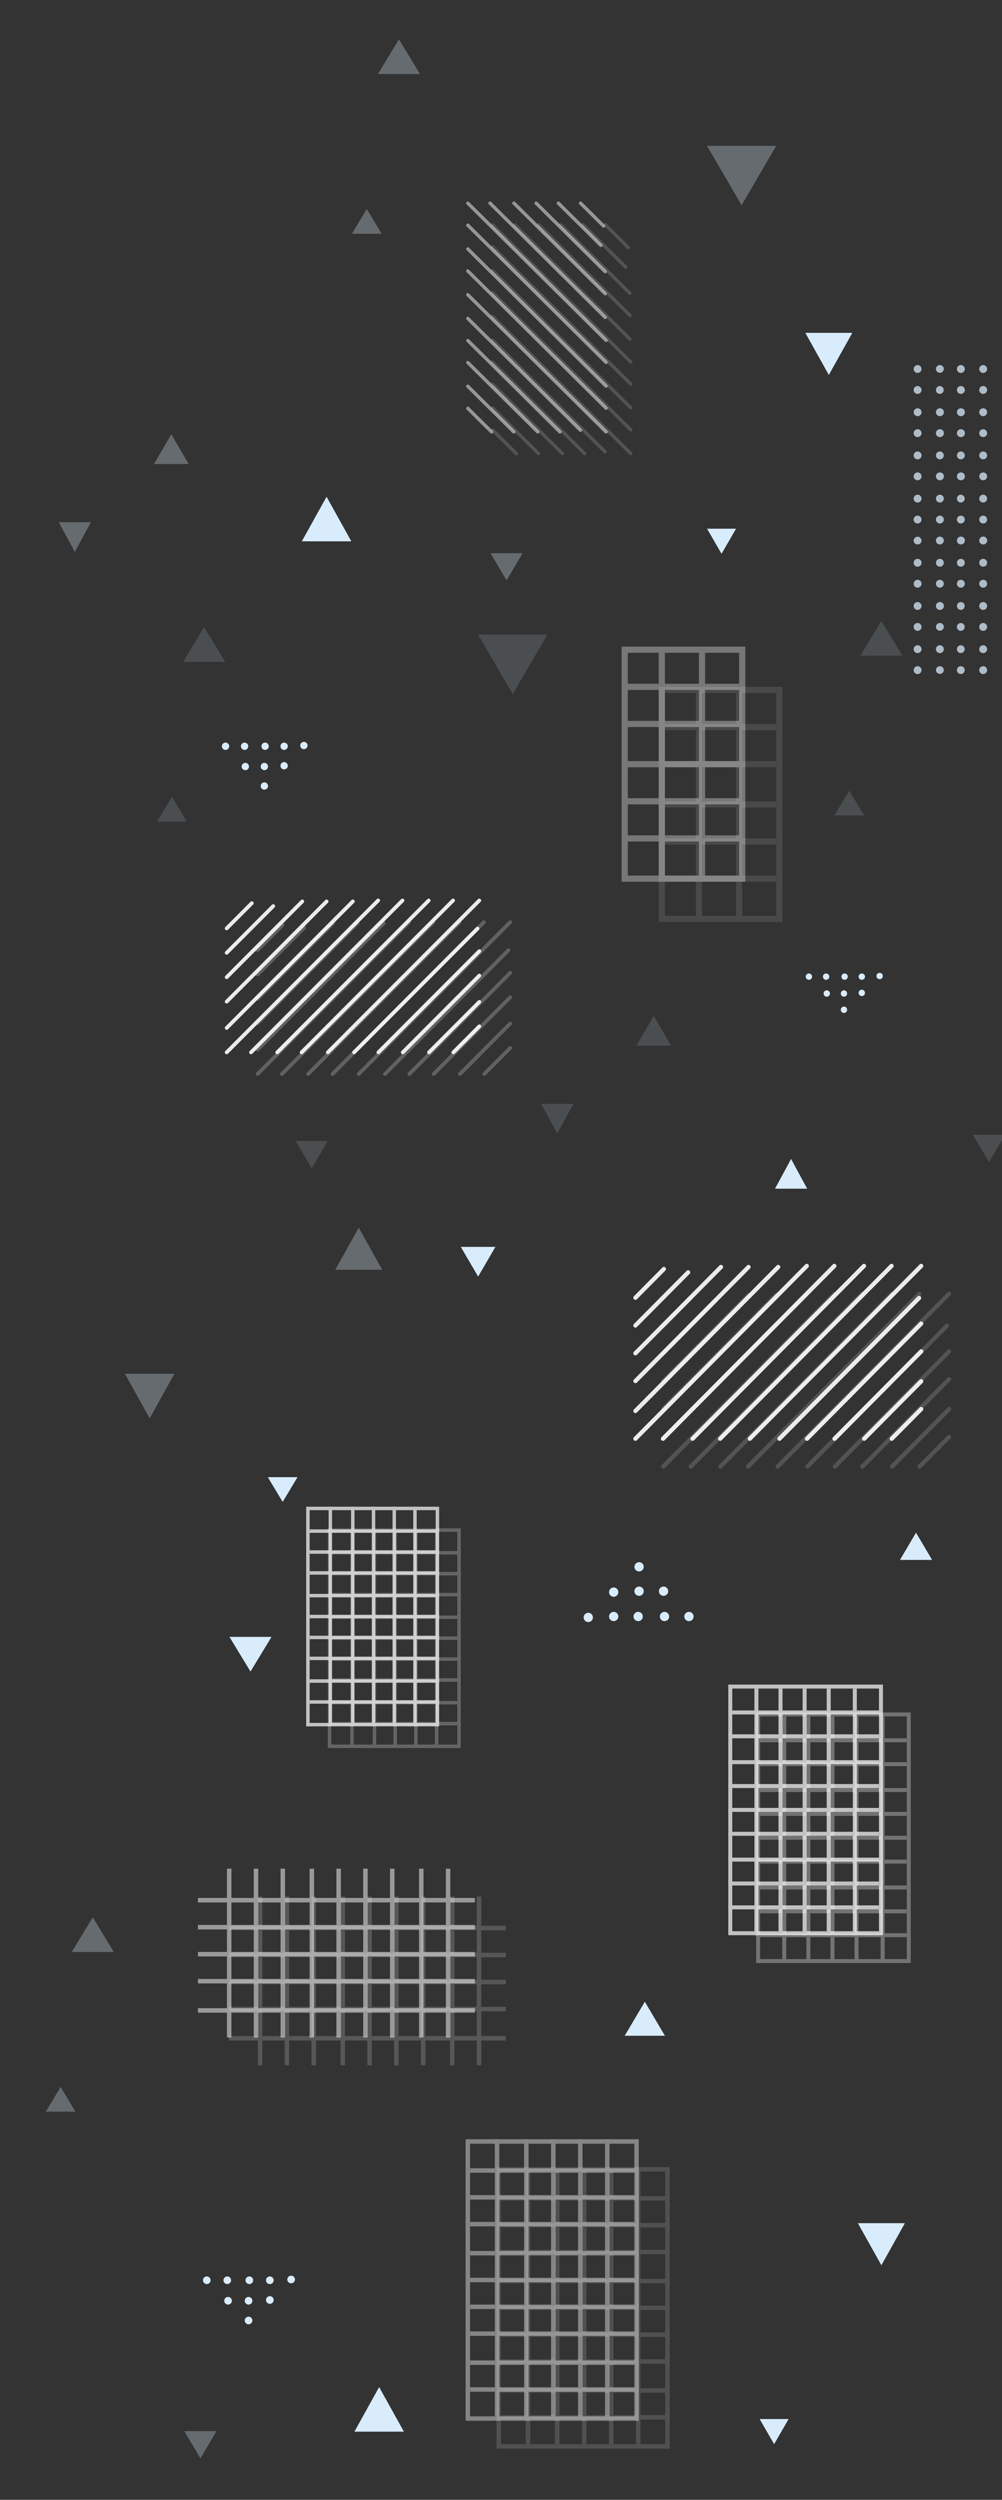 <svg width="324" height="808" viewBox="0 0 324 808" xmlns="http://www.w3.org/2000/svg"><rect x="0" y="0" width="324" height="808" fill="#333333" stroke="none"/><g fill="none" fill-rule="evenodd"><g opacity=".35"><g opacity=".9"><path stroke="#FFF" stroke-width="1.28" d="M293.86 554.14v79.72h-48.72v-79.72z"/><path fill="#FFF" fill-rule="nonzero" d="M293.201 561.857v1.286H244.5v-1.286z"/><path d="M284.76 554.786h1.298V634.5h-1.298v-79.714zm-8.442 0h1.299V634.5h-1.299v-79.714zm-7.792 0h1.299V634.5h-1.299v-79.714zm-7.792 0h1.298V634.5h-1.298v-79.714zm-7.792 0h1.298V634.5h-1.298v-79.714z" fill="#FFF" fill-rule="nonzero"/><path d="M293.201 569.571v1.286H244.5v-1.286h48.701zm0 8.358v1.286H244.5v-1.286h48.701zm0 7.714v1.286H244.5v-1.286h48.701zm0 7.714v1.286H244.5v-1.286h48.701zm0 7.714v1.286H244.5v-1.286h48.701zm0 8.358v1.286H244.5v-1.286h48.701zm0 7.714v1.286H244.5v-1.286h48.701zm0 7.714v1.286H244.5v-1.286h48.701z" fill="#FFF" fill-rule="nonzero"/></g><g opacity=".7"><path stroke="#FFF" stroke-width="1.12" d="M106.56 564.44v-69.88h41.88v69.88z"/><path fill="#FFF" fill-rule="nonzero" d="M107.117 557.675v-1.127H149v1.127z"/><path d="M114.377 563.873h-1.117V494h1.117v69.873zm7.259 0h-1.117V494h1.117v69.873zm6.702 0h-1.117V494h1.117v69.873zm6.701 0h-1.117V494h1.117v69.873zm6.701 0h-1.117V494h1.117v69.873z" fill="#FFF" fill-rule="nonzero"/><path d="M107.117 550.913v-1.127H149v1.127h-41.883zm0-7.326v-1.127H149v1.127h-41.883zm0-6.762v-1.127H149v1.127h-41.883zm0-6.762v-1.127H149v1.127h-41.883zm0-6.761v-1.127H149v1.127h-41.883zm0-7.326v-1.127H149v1.127h-41.883zm0-6.762v-1.127H149v1.127h-41.883zm0-6.762v-1.127H149v1.127h-41.883z" fill="#FFF" fill-rule="nonzero"/></g><g opacity=".5" fill="#FFF" fill-rule="nonzero"><path d="M155.611 667.546h-1.445V613h1.445z"/><path d="M163.556 658.09v1.455H74v-1.454h89.556zm0-9.453v1.454H74v-1.454h89.556zm0-8.728v1.454H74v-1.454h89.556zm0-8.727v1.454H74v-1.454h89.556zm0-8.727v1.454H74v-1.454h89.556z"/><path d="M146.944 667.546H145.5V613h1.444v54.546zm-9.388 0h-1.444V613h1.444v54.546zm-8.667 0h-1.444V613h1.444v54.546zm-8.666 0h-1.445V613h1.445v54.546zm-8.667 0h-1.444V613h1.444v54.546zm-9.39 0h-1.444V613h1.445v54.546zm-8.666 0h-1.444V613H93.5v54.546zm-8.666 0h-1.445V613h1.445v54.546z"/></g><g opacity=".4"><path stroke="#FFF" stroke-width="1.44" d="M161.271 790.73v-89.559h54.555v89.559z"/><path fill="#FFF" fill-rule="nonzero" d="M162.003 782.061v-1.444h54.545v1.444z"/><path d="M171.458 790.006h-1.455V700.45h1.455v89.556zm9.454 0h-1.455V700.45h1.455v89.556zm8.727 0h-1.454V700.45h1.454v89.556zm8.727 0h-1.454V700.45h1.454v89.556zm8.727 0h-1.454V700.45h1.454v89.556z" fill="#FFF" fill-rule="nonzero"/><path d="M162.003 773.395v-1.445h54.545v1.445h-54.545zm0-9.389v-1.444h54.545v1.444h-54.545zm0-8.666v-1.445h54.545v1.445h-54.545zm0-8.667v-1.444h54.545v1.444h-54.545zm0-8.667v-1.444h54.545v1.444h-54.545zm0-9.389v-1.444h54.545v1.444h-54.545zm0-8.666v-1.445h54.545v1.445h-54.545zm0-8.667v-1.444h54.545v1.444h-54.545z" fill="#FFF" fill-rule="nonzero"/></g><g opacity=".3"><path stroke="#FFF" stroke-width="2" d="M252 223v74h-38v-74z"/><path d="M238 223h2v75h-2v-75zm-13 0h2v75h-2v-75z" fill="#FFF" fill-rule="nonzero"/><path d="M251 234v2h-37v-2h37zm0 12v2h-37v-2h37zm0 13v2h-37v-2h37zm0 12v2h-37v-2h37zm0 12v2h-37v-2h37z" fill="#FFF" fill-rule="nonzero"/></g></g><g opacity=".7"><path stroke="#FFF" stroke-width="1.28" d="M284.86 545.14v79.72h-48.72v-79.72z"/><path fill="#FFF" fill-rule="nonzero" d="M284.201 552.857v1.286H235.5v-1.286z"/><path d="M275.76 545.786h1.298V625.5h-1.298v-79.714zm-8.442 0h1.299V625.5h-1.299v-79.714zm-7.792 0h1.299V625.5h-1.299v-79.714zm-7.792 0h1.298V625.5h-1.298v-79.714zm-7.792 0h1.298V625.5h-1.298v-79.714z" fill="#FFF" fill-rule="nonzero"/><path d="M284.201 560.571v1.286H235.5v-1.286h48.701zm0 8.358v1.286H235.5v-1.286h48.701zm0 7.714v1.286H235.5v-1.286h48.701zm0 7.714v1.286H235.5v-1.286h48.701zm0 7.714v1.286H235.5v-1.286h48.701zm0 8.358v1.286H235.5v-1.286h48.701zm0 7.714v1.286H235.5v-1.286h48.701zm0 7.714v1.286H235.5v-1.286h48.701z" fill="#FFF" fill-rule="nonzero"/></g><g opacity=".7"><path stroke="#FFF" stroke-width="1.12" d="M99.56 557.44v-69.88h41.88v69.88z"/><path fill="#FFF" fill-rule="nonzero" d="M100.117 550.675v-1.127H142v1.127z"/><path d="M107.377 556.873h-1.117V487h1.117v69.873zm7.259 0h-1.117V487h1.117v69.873zm6.702 0h-1.117V487h1.117v69.873zm6.701 0h-1.117V487h1.117v69.873zm6.701 0h-1.117V487h1.117v69.873z" fill="#FFF" fill-rule="nonzero"/><path d="M100.117 543.913v-1.127H142v1.127h-41.883zm0-7.326v-1.127H142v1.127h-41.883zm0-6.762v-1.127H142v1.127h-41.883zm0-6.762v-1.127H142v1.127h-41.883zm0-6.761v-1.127H142v1.127h-41.883zm0-7.326v-1.127H142v1.127h-41.883zm0-6.762v-1.127H142v1.127h-41.883zm0-6.762v-1.127H142v1.127h-41.883z" fill="#FFF" fill-rule="nonzero"/></g><g opacity=".5" fill="#FFF" fill-rule="nonzero"><path d="M145.611 658.546h-1.445V604h1.445z"/><path d="M153.556 649.09v1.455H64v-1.454h89.556zm0-9.453v1.454H64v-1.454h89.556zm0-8.728v1.454H64v-1.454h89.556zm0-8.727v1.454H64v-1.454h89.556zm0-8.727v1.454H64v-1.454h89.556z"/><path d="M136.944 658.546H135.5V604h1.444v54.546zm-9.388 0h-1.444V604h1.444v54.546zm-8.667 0h-1.444V604h1.444v54.546zm-8.666 0h-1.445V604h1.445v54.546zm-8.667 0h-1.444V604h1.444v54.546zm-9.39 0h-1.444V604h1.445v54.546zm-8.666 0h-1.444V604H83.5v54.546zm-8.666 0h-1.445V604h1.445v54.546z"/></g><g opacity=".334"><path stroke="#FFF" stroke-width="2" d="M240 210v74h-38v-74z"/><path d="M226 210h2v75h-2v-75zm-13 0h2v75h-2v-75z" fill="#FFF" fill-rule="nonzero"/><path d="M239 221v2h-37v-2h37zm0 12v2h-37v-2h37zm0 13v2h-37v-2h37zm0 12v2h-37v-2h37zm0 12v2h-37v-2h37z" fill="#FFF" fill-rule="nonzero"/></g><g opacity=".4"><path stroke="#FFF" stroke-width="1.44" d="M151.271 781.73v-89.559h54.555v89.559z"/><path fill="#FFF" fill-rule="nonzero" d="M152.003 773.061v-1.444h54.545v1.444z"/><path d="M161.458 781.006h-1.455V691.45h1.455v89.556zm9.454 0h-1.455V691.45h1.455v89.556zm8.727 0h-1.454V691.45h1.454v89.556zm8.727 0h-1.454V691.45h1.454v89.556zm8.727 0h-1.454V691.45h1.454v89.556z" fill="#FFF" fill-rule="nonzero"/><path d="M152.003 764.395v-1.445h54.545v1.445h-54.545zm0-9.389v-1.444h54.545v1.444h-54.545zm0-8.666v-1.445h54.545v1.445h-54.545zm0-8.667v-1.444h54.545v1.444h-54.545zm0-8.667v-1.444h54.545v1.444h-54.545zm0-9.389v-1.444h54.545v1.444h-54.545zm0-8.666v-1.445h54.545v1.445h-54.545zm0-8.667v-1.444h54.545v1.444h-54.545z" fill="#FFF" fill-rule="nonzero"/></g><path d="M213.983 428.94a.683.683 0 0 0 .969 0l9.204-9.277a.693.693 0 0 0 0-.976.683.683 0 0 0-.97 0l-9.203 9.277a.693.693 0 0 0 0 .977zm0 8.976a.683.683 0 0 0 .969 0l17.043-17.178a.693.693 0 0 0 0-.976.683.683 0 0 0-.969 0l-17.043 17.178a.693.693 0 0 0 0 .976zm0 8.977a.683.683 0 0 0 .969 0l27.662-27.881a.693.693 0 0 0 0-.976.683.683 0 0 0-.97 0l-27.661 27.88a.693.693 0 0 0 0 .977zm0 8.976a.683.683 0 0 0 .969 0l36.567-36.857a.693.693 0 0 0 0-.976.683.683 0 0 0-.968 0l-36.568 36.857a.693.693 0 0 0 0 .976zm0 9.666a.683.683 0 0 0 .969 0l46.158-46.523a.693.693 0 0 0 0-.976.683.683 0 0 0-.968 0l-46.16 46.523a.693.693 0 0 0 0 .976zm0 8.977a.683.683 0 0 0 .969 0l55.407-55.845a.693.693 0 0 0 0-.976.683.683 0 0 0-.969 0l-55.407 55.845a.693.693 0 0 0 0 .976zm8.906 0a.683.683 0 0 0 .968 0l55.408-55.844a.693.693 0 0 0 0-.977.683.683 0 0 0-.97 0l-55.407 55.845a.693.693 0 0 0 0 .976h.001zm9.59 0a.683.683 0 0 0 .969 0l55.407-55.844a.693.693 0 0 0 0-.977.683.683 0 0 0-.968 0l-55.407 55.845a.693.693 0 0 0 0 .976zm8.906 0a.683.683 0 0 0 .97 0l55.407-55.844a.693.693 0 0 0 0-.977.683.683 0 0 0-.97 0l-55.407 55.845a.693.693 0 0 0 0 .976zm9.591 0a.683.683 0 0 0 .969 0l55.407-55.845a.693.693 0 0 0 0-.976.683.683 0 0 0-.968 0l-55.408 55.845a.693.693 0 0 0 0 .976zm9.591 0a.683.683 0 0 0 .968 0l45.132-45.488a.693.693 0 0 0 0-.977.683.683 0 0 0-.969 0l-45.131 45.488a.693.693 0 0 0 0 .977zm8.906 0a.683.683 0 0 0 .969 0l36.91-37.202a.693.693 0 0 0 0-.977.683.683 0 0 0-.968 0l-36.911 37.202a.693.693 0 0 0 0 .977zm8.905 0a.683.683 0 0 0 .97 0l28.004-28.226a.693.693 0 0 0 0-.977.683.683 0 0 0-.968 0l-28.005 28.226a.693.693 0 0 0 0 .977zm9.591 0a.683.683 0 0 0 .97 0l18.413-18.56a.693.693 0 0 0 0-.976.683.683 0 0 0-.968 0l-18.415 18.56a.693.693 0 0 0 0 .976zm8.906 0a.683.683 0 0 0 .969 0l9.508-9.583a.693.693 0 0 0 0-.976.683.683 0 0 0-.968 0l-9.509 9.583a.693.693 0 0 0 0 .976z" opacity=".159" fill="#FFF" fill-rule="nonzero"/><path d="M204.983 419.94a.683.683 0 0 0 .969 0l9.204-9.277a.693.693 0 0 0 0-.976.683.683 0 0 0-.97 0l-9.203 9.277a.693.693 0 0 0 0 .977zm0 8.976a.683.683 0 0 0 .969 0l17.043-17.178a.693.693 0 0 0 0-.976.683.683 0 0 0-.969 0l-17.043 17.178a.693.693 0 0 0 0 .976zm0 8.977a.683.683 0 0 0 .969 0l27.662-27.881a.693.693 0 0 0 0-.976.683.683 0 0 0-.97 0l-27.661 27.88a.693.693 0 0 0 0 .977zm0 8.976a.683.683 0 0 0 .969 0l36.567-36.857a.693.693 0 0 0 0-.976.683.683 0 0 0-.968 0l-36.568 36.857a.693.693 0 0 0 0 .976zm0 9.666a.683.683 0 0 0 .969 0l46.158-46.523a.693.693 0 0 0 0-.976.683.683 0 0 0-.968 0l-46.16 46.523a.693.693 0 0 0 0 .976zm0 8.977a.683.683 0 0 0 .969 0l55.407-55.845a.693.693 0 0 0 0-.976.683.683 0 0 0-.969 0l-55.407 55.845a.693.693 0 0 0 0 .976zm8.906 0a.683.683 0 0 0 .968 0l55.408-55.844a.693.693 0 0 0 0-.977.683.683 0 0 0-.97 0l-55.407 55.845a.693.693 0 0 0 0 .976h.001zm9.59 0a.683.683 0 0 0 .969 0l55.407-55.844a.693.693 0 0 0 0-.977.683.683 0 0 0-.968 0l-55.407 55.845a.693.693 0 0 0 0 .976zm8.906 0a.683.683 0 0 0 .97 0l55.407-55.844a.693.693 0 0 0 0-.977.683.683 0 0 0-.97 0l-55.407 55.845a.693.693 0 0 0 0 .976zm9.591 0a.683.683 0 0 0 .969 0l55.407-55.845a.693.693 0 0 0 0-.976.683.683 0 0 0-.968 0l-55.408 55.845a.693.693 0 0 0 0 .976zm9.591 0a.683.683 0 0 0 .968 0l45.132-45.488a.693.693 0 0 0 0-.977.683.683 0 0 0-.969 0l-45.131 45.488a.693.693 0 0 0 0 .977zm8.906 0a.683.683 0 0 0 .969 0l36.91-37.202a.693.693 0 0 0 0-.977.683.683 0 0 0-.968 0l-36.911 37.202a.693.693 0 0 0 0 .977zm8.905 0a.683.683 0 0 0 .97 0l28.004-28.226a.693.693 0 0 0 0-.977.683.683 0 0 0-.968 0l-28.005 28.226a.693.693 0 0 0 0 .977zm9.591 0a.683.683 0 0 0 .97 0l18.413-18.56a.693.693 0 0 0 0-.976.683.683 0 0 0-.968 0l-18.415 18.56a.693.693 0 0 0 0 .976zm8.906 0a.683.683 0 0 0 .969 0l9.508-9.583a.693.693 0 0 0 0-.976.683.683 0 0 0-.968 0l-9.509 9.583a.693.693 0 0 0 0 .976z" opacity=".9" fill="#FFF" fill-rule="nonzero"/><path d="M195.347 72.286a.546.546 0 0 0 0 .775l7.422 7.364a.555.555 0 0 0 .781 0 .546.546 0 0 0 0-.776l-7.421-7.363a.555.555 0 0 0-.782 0zm-7.18 0a.546.546 0 0 0 0 .775l13.742 13.635a.555.555 0 0 0 .781 0 .546.546 0 0 0 0-.775l-13.742-13.635a.555.555 0 0 0-.781 0zm-7.181 0a.546.546 0 0 0 0 .775l22.305 22.13a.555.555 0 0 0 .78 0 .546.546 0 0 0 0-.775l-22.304-22.13a.555.555 0 0 0-.781 0zm-7.181 0a.546.546 0 0 0 0 .775l29.485 29.254a.555.555 0 0 0 .781 0 .546.546 0 0 0 0-.774l-29.485-29.255a.555.555 0 0 0-.781 0zm-7.733 0a.546.546 0 0 0 0 .775l37.218 36.927a.555.555 0 0 0 .781 0 .546.546 0 0 0 0-.775l-37.218-36.927a.555.555 0 0 0-.781 0zm-7.181 0a.546.546 0 0 0 0 .775l44.676 44.326a.555.555 0 0 0 .78 0 .546.546 0 0 0 0-.775l-44.675-44.326a.555.555 0 0 0-.781 0zm0 7.125a.546.546 0 0 0 0 .775l44.675 44.326a.555.555 0 0 0 .78 0 .546.546 0 0 0 0-.775L159.672 79.41a.555.555 0 0 0-.781 0zm0 7.673a.546.546 0 0 0 0 .774l44.675 44.326a.555.555 0 0 0 .78 0 .546.546 0 0 0 0-.774l-44.675-44.326a.555.555 0 0 0-.781 0zm0 7.124a.546.546 0 0 0 0 .775l44.675 44.326a.555.555 0 0 0 .78 0 .546.546 0 0 0 0-.775l-44.675-44.326a.555.555 0 0 0-.781 0zm0 7.673a.546.546 0 0 0 0 .775l44.676 44.326a.555.555 0 0 0 .78 0 .546.546 0 0 0 0-.775l-44.675-44.326a.555.555 0 0 0-.781 0zm0 7.673a.546.546 0 0 0 0 .774l36.39 36.106a.555.555 0 0 0 .943-.388.546.546 0 0 0-.162-.387l-36.39-36.105a.555.555 0 0 0-.781 0zm0 7.124a.546.546 0 0 0 0 .775l29.761 29.529a.555.555 0 0 0 .782 0 .546.546 0 0 0 0-.775l-29.762-29.529a.555.555 0 0 0-.781 0zm0 7.124a.546.546 0 0 0 0 .776l22.58 22.404a.555.555 0 0 0 .781 0 .546.546 0 0 0 0-.775l-22.58-22.404a.555.555 0 0 0-.781 0zm0 7.674a.546.546 0 0 0 0 .775l14.847 14.73a.555.555 0 0 0 .78 0 .546.546 0 0 0 0-.774l-14.846-14.731a.555.555 0 0 0-.781 0zm0 7.124a.546.546 0 0 0 0 .775l7.666 7.607a.555.555 0 0 0 .78 0 .546.546 0 0 0 0-.775l-7.665-7.607a.555.555 0 0 0-.781 0z" opacity=".159" fill="#FFF" fill-rule="nonzero"/><path d="M187.347 65.286a.546.546 0 0 0 0 .775l7.422 7.364a.555.555 0 0 0 .781 0 .546.546 0 0 0 0-.776l-7.421-7.363a.555.555 0 0 0-.782 0zm-7.18 0a.546.546 0 0 0 0 .775l13.742 13.635a.555.555 0 0 0 .781 0 .546.546 0 0 0 0-.775l-13.742-13.635a.555.555 0 0 0-.781 0zm-7.181 0a.546.546 0 0 0 0 .775l22.305 22.13a.555.555 0 0 0 .78 0 .546.546 0 0 0 0-.775l-22.304-22.13a.555.555 0 0 0-.781 0zm-7.181 0a.546.546 0 0 0 0 .775l29.485 29.254a.555.555 0 0 0 .781 0 .546.546 0 0 0 0-.774l-29.485-29.255a.555.555 0 0 0-.781 0zm-7.733 0a.546.546 0 0 0 0 .775l37.218 36.927a.555.555 0 0 0 .781 0 .546.546 0 0 0 0-.775l-37.218-36.927a.555.555 0 0 0-.781 0zm-7.181 0a.546.546 0 0 0 0 .775l44.676 44.326a.555.555 0 0 0 .78 0 .546.546 0 0 0 0-.775l-44.675-44.326a.555.555 0 0 0-.781 0zm0 7.125a.546.546 0 0 0 0 .775l44.675 44.326a.555.555 0 0 0 .78 0 .546.546 0 0 0 0-.775L151.672 72.41a.555.555 0 0 0-.781 0zm0 7.673a.546.546 0 0 0 0 .774l44.675 44.326a.555.555 0 0 0 .78 0 .546.546 0 0 0 0-.774l-44.675-44.326a.555.555 0 0 0-.781 0zm0 7.124a.546.546 0 0 0 0 .775l44.675 44.326a.555.555 0 0 0 .78 0 .546.546 0 0 0 0-.775l-44.675-44.326a.555.555 0 0 0-.781 0zm0 7.673a.546.546 0 0 0 0 .775l44.676 44.326a.555.555 0 0 0 .78 0 .546.546 0 0 0 0-.775l-44.675-44.326a.555.555 0 0 0-.781 0zm0 7.673a.546.546 0 0 0 0 .774l36.39 36.106a.555.555 0 0 0 .943-.388.546.546 0 0 0-.162-.387l-36.39-36.105a.555.555 0 0 0-.781 0zm0 7.124a.546.546 0 0 0 0 .775l29.761 29.529a.555.555 0 0 0 .782 0 .546.546 0 0 0 0-.775l-29.762-29.529a.555.555 0 0 0-.781 0zm0 7.124a.546.546 0 0 0 0 .776l22.58 22.404a.555.555 0 0 0 .781 0 .546.546 0 0 0 0-.775l-22.58-22.404a.555.555 0 0 0-.781 0zm0 7.674a.546.546 0 0 0 0 .775l14.847 14.73a.555.555 0 0 0 .78 0 .546.546 0 0 0 0-.774l-14.846-14.731a.555.555 0 0 0-.781 0zm0 7.124a.546.546 0 0 0 0 .775l7.666 7.607a.555.555 0 0 0 .78 0 .546.546 0 0 0 0-.775l-7.665-7.607a.555.555 0 0 0-.781 0z" opacity=".488" fill="#FFF" fill-rule="nonzero"/><path d="M72.869 300.5a.605.605 0 0 0 .857 0l8.138-8.158a.607.607 0 0 0-.857-.858l-8.138 8.157a.607.607 0 0 0 0 .859zm0 7.892a.605.605 0 0 0 .857 0l15.07-15.105a.607.607 0 0 0-.857-.858l-15.07 15.105a.607.607 0 0 0 0 .858zm0 7.893a.605.605 0 0 0 .857 0l24.459-24.516a.607.607 0 0 0-.857-.858l-24.46 24.516a.607.607 0 0 0 0 .858zm0 7.893a.605.605 0 0 0 .857 0l32.333-32.409a.607.607 0 0 0-.856-.858L72.87 323.32a.607.607 0 0 0 0 .858zm0 8.5a.605.605 0 0 0 .857 0l40.813-40.909a.607.607 0 0 0-.856-.858L72.87 331.819a.607.607 0 0 0 0 .858zm0 7.892a.605.605 0 0 0 .857 0l48.992-49.105a.607.607 0 0 0-.857-.858l-48.992 49.105a.607.607 0 0 0 0 .858zm7.875 0a.605.605 0 0 0 .856 0l48.992-49.104a.607.607 0 0 0-.857-.858l-48.992 49.105a.607.607 0 0 0 0 .858h.001zm8.48 0a.605.605 0 0 0 .856 0l48.992-49.104a.607.607 0 0 0-.856-.858l-48.992 49.105a.607.607 0 0 0 0 .858zm7.874 0a.605.605 0 0 0 .857 0l48.992-49.104a.607.607 0 0 0-.857-.858l-48.992 49.105a.607.607 0 0 0 0 .858zm8.481 0a.605.605 0 0 0 .856 0l48.992-49.105a.607.607 0 0 0-.856-.858l-48.992 49.105a.607.607 0 0 0 0 .858zm8.48 0a.605.605 0 0 0 .856 0l39.907-39.997a.607.607 0 0 0-.857-.86l-39.906 40a.607.607 0 0 0 0 .857zm7.875 0a.605.605 0 0 0 .856 0l32.637-32.711a.607.607 0 0 0-.856-.86l-32.637 32.712a.607.607 0 0 0 0 .86zm7.874 0a.605.605 0 0 0 .858 0l24.761-24.818a.607.607 0 0 0-.856-.86l-24.762 24.82a.607.607 0 0 0 0 .858h-.001zm8.48 0a.605.605 0 0 0 .858 0l16.281-16.319a.607.607 0 0 0-.856-.858l-16.282 16.32a.607.607 0 0 0 0 .857zm7.875 0a.605.605 0 0 0 .857 0l8.407-8.426a.607.607 0 0 0-.856-.858l-8.408 8.426a.607.607 0 0 0 0 .858z" opacity=".9" fill="#FFF" fill-rule="nonzero"/><path d="M82.869 307.5a.605.605 0 0 0 .857 0l8.138-8.158a.607.607 0 0 0-.857-.858l-8.138 8.157a.607.607 0 0 0 0 .859zm0 7.892a.605.605 0 0 0 .857 0l15.07-15.105a.607.607 0 0 0-.857-.858l-15.07 15.105a.607.607 0 0 0 0 .858zm0 7.893a.605.605 0 0 0 .857 0l24.459-24.516a.607.607 0 0 0-.857-.858l-24.46 24.516a.607.607 0 0 0 0 .858zm0 7.893a.605.605 0 0 0 .857 0l32.333-32.409a.607.607 0 0 0-.856-.858L82.87 330.32a.607.607 0 0 0 0 .858zm0 8.5a.605.605 0 0 0 .857 0l40.813-40.909a.607.607 0 0 0-.856-.858L82.87 338.819a.607.607 0 0 0 0 .858zm0 7.892a.605.605 0 0 0 .857 0l48.992-49.105a.607.607 0 0 0-.857-.858l-48.992 49.105a.607.607 0 0 0 0 .858zm7.875 0a.605.605 0 0 0 .856 0l48.992-49.104a.607.607 0 0 0-.857-.858l-48.992 49.105a.607.607 0 0 0 0 .858h.001zm8.48 0a.605.605 0 0 0 .856 0l48.992-49.104a.607.607 0 0 0-.856-.858l-48.992 49.105a.607.607 0 0 0 0 .858zm7.874 0a.605.605 0 0 0 .857 0l48.992-49.104a.607.607 0 0 0-.857-.858l-48.992 49.105a.607.607 0 0 0 0 .858zm8.481 0a.605.605 0 0 0 .856 0l48.992-49.105a.607.607 0 0 0-.856-.858l-48.992 49.105a.607.607 0 0 0 0 .858zm8.48 0a.605.605 0 0 0 .856 0l39.907-39.997a.607.607 0 0 0-.857-.86l-39.906 40a.607.607 0 0 0 0 .857zm7.875 0a.605.605 0 0 0 .856 0l32.637-32.711a.607.607 0 0 0-.856-.86l-32.637 32.712a.607.607 0 0 0 0 .86zm7.874 0a.605.605 0 0 0 .858 0l24.761-24.818a.607.607 0 0 0-.856-.86l-24.762 24.82a.607.607 0 0 0 0 .858h-.001zm8.48 0a.605.605 0 0 0 .858 0l16.281-16.319a.607.607 0 0 0-.856-.858l-16.282 16.32a.607.607 0 0 0 0 .857zm7.875 0a.605.605 0 0 0 .857 0l8.407-8.426a.607.607 0 0 0-.856-.858l-8.408 8.426a.607.607 0 0 0 0 .858z" opacity=".224" fill="#FFF" fill-rule="nonzero"/><g transform="translate(188 504)" fill="#D9ECFC" fill-rule="nonzero"><circle style="mix-blend-mode:overlay" transform="rotate(-135 2.224 18.794)" cx="2.224" cy="18.794" r="1.503"/><circle style="mix-blend-mode:overlay" transform="rotate(-135 10.439 18.49)" cx="10.439" cy="18.491" r="1.503"/><circle style="mix-blend-mode:overlay" transform="rotate(-135 10.438 10.612)" cx="10.438" cy="10.612" r="1.503"/><circle style="mix-blend-mode:overlay" transform="rotate(-135 18.349 18.49)" cx="18.349" cy="18.491" r="1.503"/><circle style="mix-blend-mode:overlay" transform="rotate(-135 18.652 10.31)" cx="18.652" cy="10.309" r="1.503"/><circle style="mix-blend-mode:overlay" transform="rotate(-135 18.652 2.43)" cx="18.652" cy="2.43" r="1.503"/><circle style="mix-blend-mode:overlay" transform="rotate(-135 26.562 10.31)" cx="26.562" cy="10.309" r="1.503"/><circle style="mix-blend-mode:overlay" transform="rotate(-135 26.867 18.491)" cx="26.867" cy="18.491" r="1.503"/><circle style="mix-blend-mode:overlay" transform="rotate(-135 34.776 18.49)" cx="34.776" cy="18.491" r="1.503"/></g><g transform="rotate(-180 50 128)" fill="#D9ECFC" fill-rule="nonzero"><circle style="mix-blend-mode:overlay" transform="rotate(-135 1.731 15.035)" cx="1.731" cy="15.035" r="1.186"/><circle style="mix-blend-mode:overlay" transform="rotate(-135 8.126 14.794)" cx="8.126" cy="14.794" r="1.186"/><circle style="mix-blend-mode:overlay" transform="rotate(-135 8.126 8.49)" cx="8.126" cy="8.49" r="1.186"/><circle style="mix-blend-mode:overlay" transform="rotate(-135 14.282 14.793)" cx="14.282" cy="14.793" r="1.186"/><circle style="mix-blend-mode:overlay" transform="rotate(-135 14.518 8.248)" cx="14.518" cy="8.248" r="1.186"/><circle style="mix-blend-mode:overlay" transform="rotate(-135 14.518 1.944)" cx="14.518" cy="1.944" r="1.186"/><circle style="mix-blend-mode:overlay" transform="rotate(-135 20.674 8.247)" cx="20.674" cy="8.247" r="1.186"/><circle style="mix-blend-mode:overlay" transform="rotate(-135 20.912 14.793)" cx="20.912" cy="14.793" r="1.186"/><circle style="mix-blend-mode:overlay" transform="rotate(-135 27.069 14.793)" cx="27.069" cy="14.793" r="1.186"/></g><g transform="rotate(-180 48 376)" fill="#D9ECFC" fill-rule="nonzero"><circle style="mix-blend-mode:overlay" transform="rotate(-135 1.863 15.215)" cx="1.863" cy="15.215" r="1.238"/><circle style="mix-blend-mode:overlay" transform="rotate(-135 8.745 14.97)" cx="8.745" cy="14.969" r="1.238"/><circle style="mix-blend-mode:overlay" transform="rotate(-135 8.745 8.59)" cx="8.745" cy="8.591" r="1.238"/><circle style="mix-blend-mode:overlay" transform="rotate(-135 15.373 14.97)" cx="15.373" cy="14.969" r="1.238"/><circle style="mix-blend-mode:overlay" transform="rotate(-135 15.627 8.345)" cx="15.627" cy="8.345" r="1.238"/><circle style="mix-blend-mode:overlay" transform="rotate(-135 15.627 1.967)" cx="15.627" cy="1.967" r="1.238"/><circle style="mix-blend-mode:overlay" transform="rotate(-135 22.255 8.345)" cx="22.255" cy="8.345" r="1.238"/><circle style="mix-blend-mode:overlay" transform="rotate(-135 22.51 14.97)" cx="22.509" cy="14.969" r="1.238"/><circle style="mix-blend-mode:overlay" transform="rotate(-135 29.137 14.97)" cx="29.137" cy="14.969" r="1.238"/></g><g transform="rotate(-180 143 164)" fill="#D9ECFC" fill-rule="nonzero"><circle style="mix-blend-mode:overlay" transform="rotate(-135 1.563 12.53)" cx="1.563" cy="12.53" r="1.029"/><circle style="mix-blend-mode:overlay" transform="rotate(-135 7.334 12.327)" cx="7.334" cy="12.327" r="1.029"/><circle style="mix-blend-mode:overlay" transform="rotate(-135 7.334 7.074)" cx="7.334" cy="7.074" r="1.029"/><circle style="mix-blend-mode:overlay" transform="rotate(-135 12.893 12.328)" cx="12.893" cy="12.328" r="1.029"/><circle style="mix-blend-mode:overlay" transform="rotate(-135 13.107 6.873)" cx="13.107" cy="6.873" r="1.029"/><circle style="mix-blend-mode:overlay" transform="rotate(-135 13.107 1.62)" cx="13.107" cy="1.62" r="1.029"/><circle style="mix-blend-mode:overlay" transform="rotate(-135 18.666 6.873)" cx="18.666" cy="6.873" r="1.029"/><circle style="mix-blend-mode:overlay" transform="rotate(-135 18.879 12.328)" cx="18.879" cy="12.328" r="1.029"/><circle style="mix-blend-mode:overlay" transform="rotate(-135 24.437 12.328)" cx="24.437" cy="12.328" r="1.029"/></g><path d="M291 504.204l5.196-8.804 5.204 8.804H291zm-89 153.797l6.505-11 6.495 11h-13zm-87.4 127.964l7.995-14.407 8.005 14.407h-16zm136-401.756l5.2-9.604 5.2 9.604h-10.4zm42 334.372l-7.6 13.606-7.6-13.606h15.2zM255 781.892l-4.685 8.109-4.682-8.109H255zM87.8 529.077l-6.805 11.205-6.795-11.205h13.6zm8.4-51.624l-4.799 8.004-4.801-8.004h9.6zm64-74.435l-5.594 9.604-5.606-9.604h11.2zM97.6 174.965l7.995-14.407 8.005 14.407h-16zm178-67.384l-7.6 13.606-7.6-13.606h15.2zM238 170.892l-4.685 8.109-4.682-8.109H238z" style="mix-blend-mode:overlay" fill="#D9ECFC" fill-rule="nonzero"/><path d="M70 785.796l-5.196 8.804-5.204-8.804H70zM56.4 444.035l-7.995 14.407-8.005-14.407h16zm52-33.616l7.6-13.606 7.6 13.606h-15.2zM23.2 630.923l6.805-11.205 6.795 11.205H23.2zm-8.4 51.624l4.799-8.004 4.801 8.004h-9.6zM169 178.796l-5.196 8.804-5.204-8.804H169zM251 47.12l-11.2 19.209-11.2-19.21 22.4.001zM29.4 168.791l-5.2 9.604-5.2-9.604h10.4zm92.8-144.868l6.805-11.205 6.795 11.205h-13.6zm-8.4 51.624l4.799-8.004 4.801 8.004h-9.6zm-64 74.435l5.594-9.604L61 149.982H49.8z" style="mix-blend-mode:overlay" fill="#D9ECFC" fill-opacity=".3" fill-rule="nonzero"/><path d="M106 368.796l-5.196 8.804-5.204-8.804H106zM-4 229.601l-9 14.999-9-15h18zm-29.6 129.19l-5.2 9.604-5.2-9.604h10.4zm92.8-144.868l6.805-11.205 6.795 11.205H59.2zm-8.4 51.624l4.799-8.004 4.801 8.004h-9.6zm-64 74.435l5.594-9.604L-2 339.982h-11.2zM325 366.796l-5.196 8.804-5.204-8.804H325zM177 205.12l-11.2 19.209-11.2-19.21 22.4.001zm8.4 151.671l-5.2 9.604-5.2-9.604h10.4zm92.8-144.868l6.805-11.205 6.795 11.205h-13.6zm-8.4 51.624l4.799-8.004 4.801 8.004h-9.6zm-64 74.435l5.594-9.604 5.606 9.604h-11.2z" style="mix-blend-mode:overlay" fill="#D9ECFC" fill-opacity=".15" fill-rule="nonzero"/><path d="M316.64 119.274a1.27 1.27 0 0 0 1.274 1.27c.702 0 1.271-.569 1.272-1.27a1.272 1.272 0 0 0-1.272-1.269 1.269 1.269 0 0 0-1.274 1.27m0 6.769a1.272 1.272 0 0 0 1.274 1.27 1.275 1.275 0 0 0 1.272-1.27 1.273 1.273 0 1 0-2.546 0m0 7.194a1.273 1.273 0 0 0 2.546 0 1.27 1.27 0 0 0-1.272-1.27 1.268 1.268 0 0 0-1.274 1.27m0 6.773a1.27 1.27 0 0 0 1.274 1.267c.7 0 1.27-.566 1.272-1.267a1.273 1.273 0 0 0-2.546 0m0 7.191a1.272 1.272 0 0 0 1.274 1.27 1.275 1.275 0 0 0 1.272-1.27 1.271 1.271 0 0 0-1.272-1.269 1.269 1.269 0 0 0-1.274 1.269m0 6.77a1.273 1.273 0 1 0 2.546 0 1.271 1.271 0 0 0-1.272-1.269 1.269 1.269 0 0 0-1.274 1.268m0 7.196a1.269 1.269 0 0 0 1.274 1.269 1.27 1.27 0 0 0 1.272-1.269 1.272 1.272 0 0 0-2.172-.9 1.27 1.27 0 0 0-.374.9m0 6.77a1.27 1.27 0 0 0 1.274 1.27c.702 0 1.271-.569 1.273-1.27a1.272 1.272 0 0 0-2.546 0m-.001 6.77a1.27 1.27 0 0 0 1.274 1.27 1.27 1.27 0 1 0 0-2.539 1.268 1.268 0 0 0-1.273 1.268m-.001 7.195a1.273 1.273 0 0 0 2.546 0 1.272 1.272 0 0 0-1.272-1.269 1.269 1.269 0 0 0-1.273 1.269m-.001 6.772a1.268 1.268 0 0 0 1.274 1.269 1.271 1.271 0 1 0 0-2.542c-.704 0-1.273.57-1.273 1.273m-.001 7.191a1.271 1.271 0 0 0 1.274 1.271c.702 0 1.27-.57 1.273-1.271a1.273 1.273 0 0 0-2.546 0m-.001 6.772a1.269 1.269 0 0 0 1.274 1.27c.702 0 1.272-.568 1.273-1.27a1.272 1.272 0 0 0-1.273-1.269 1.269 1.269 0 0 0-1.273 1.27m-.001 7.193a1.269 1.269 0 0 0 1.274 1.27c.702 0 1.271-.568 1.273-1.27a1.273 1.273 0 0 0-2.546 0m-.001 6.772a1.268 1.268 0 0 0 1.274 1.268c.701 0 1.27-.567 1.273-1.268a1.273 1.273 0 0 0-2.546 0m-7.215-97.328a1.27 1.27 0 0 0 1.274 1.27 1.27 1.27 0 0 0 0-2.54 1.269 1.269 0 0 0-1.274 1.27m0 6.77a1.272 1.272 0 1 0 2.173-.898 1.27 1.27 0 0 0-.899-.371 1.27 1.27 0 0 0-1.273 1.268m0 7.194c0 .7.567 1.27 1.273 1.27a1.27 1.27 0 1 0 0-2.539 1.268 1.268 0 0 0-1.274 1.27m0 6.773a1.27 1.27 0 0 0 1.274 1.267 1.27 1.27 0 1 0 0-2.539 1.271 1.271 0 0 0-1.274 1.272m0 7.191a1.272 1.272 0 1 0 2.174-.899 1.269 1.269 0 0 0-.9-.37 1.269 1.269 0 0 0-1.274 1.269m0 6.77a1.27 1.27 0 0 0 1.274 1.27 1.27 1.27 0 1 0 0-2.539 1.269 1.269 0 0 0-1.274 1.268m0 7.196a1.269 1.269 0 0 0 1.274 1.269 1.27 1.27 0 0 0 0-2.539 1.27 1.27 0 0 0-1.274 1.27m0 6.77a1.27 1.27 0 0 0 1.274 1.27 1.27 1.27 0 1 0 0-2.54 1.27 1.27 0 0 0-1.274 1.27m0 6.77a1.27 1.27 0 0 0 1.274 1.27 1.27 1.27 0 1 0 0-2.539 1.268 1.268 0 0 0-1.274 1.268m0 7.195c0 .7.568 1.27 1.274 1.27a1.27 1.27 0 1 0-.9-2.169 1.269 1.269 0 0 0-.373.899m0 6.772a1.269 1.269 0 0 0 1.273 1.269 1.269 1.269 0 1 0 0-2.54 1.27 1.27 0 0 0-1.274 1.272m0 7.19a1.272 1.272 0 0 0 1.274 1.271 1.27 1.27 0 0 0 0-2.539 1.27 1.27 0 0 0-1.273 1.268m0 6.772a1.269 1.269 0 0 0 1.273 1.27 1.27 1.27 0 0 0 0-2.539 1.269 1.269 0 0 0-1.274 1.27m0 7.193a1.269 1.269 0 0 0 1.274 1.27 1.27 1.27 0 0 0 0-2.539 1.27 1.27 0 0 0-1.274 1.27m0 6.771a1.269 1.269 0 0 0 1.274 1.268 1.27 1.27 0 0 0 0-2.539 1.27 1.27 0 0 0-1.274 1.271m-6.789-97.328a1.274 1.274 0 0 0 2.546 0 1.268 1.268 0 0 0-1.271-1.269c-.702 0-1.273.567-1.275 1.27m0 6.768c.004.702.573 1.27 1.275 1.27a1.27 1.27 0 0 0 0-2.539c-.702 0-1.272.568-1.275 1.27m0 7.193c0 .7.574 1.27 1.275 1.27a1.27 1.27 0 1 0 0-2.539 1.273 1.273 0 0 0-1.275 1.27m0 6.773c0 .697.574 1.267 1.275 1.267a1.27 1.27 0 1 0 0-2.539c-.703 0-1.273.57-1.275 1.272m0 7.191a1.277 1.277 0 0 0 1.275 1.27 1.271 1.271 0 0 0 .9-2.168 1.273 1.273 0 0 0-2.174.898m-.001 6.77a1.275 1.275 0 0 0 1.275 1.27 1.27 1.27 0 1 0 0-2.539c-.702 0-1.272.567-1.275 1.268m0 7.196a1.273 1.273 0 0 0 2.546 0 1.269 1.269 0 0 0-1.271-1.27c-.702 0-1.273.568-1.275 1.27m0 6.77a1.275 1.275 0 0 0 2.174.898 1.269 1.269 0 0 0-.899-2.168c-.702 0-1.272.567-1.275 1.27m0 6.77a1.275 1.275 0 0 0 2.174.899 1.269 1.269 0 0 0-.899-2.168 1.273 1.273 0 0 0-1.275 1.268m0 7.195a1.276 1.276 0 0 0 2.174.898 1.27 1.27 0 0 0-.899-2.167c-.702 0-1.273.567-1.275 1.269m0 6.772a1.274 1.274 0 0 0 1.275 1.269 1.27 1.27 0 0 0 0-2.54c-.703 0-1.273.569-1.275 1.271m0 7.191c.003.702.573 1.27 1.275 1.271a1.27 1.27 0 1 0 0-2.539c-.701 0-1.271.567-1.275 1.268m0 6.772a1.274 1.274 0 0 0 2.546 0 1.268 1.268 0 0 0-1.271-1.269c-.702 0-1.273.567-1.275 1.27m0 7.193c.003.703.573 1.27 1.275 1.27a1.27 1.27 0 0 0 0-2.54c-.702 0-1.272.568-1.275 1.27m0 6.772a1.274 1.274 0 0 0 2.545-.002 1.27 1.27 0 0 0-1.27-1.269c-.703 0-1.273.568-1.275 1.271m-7.201-97.328c0 .7.567 1.268 1.267 1.27.704 0 1.279-.569 1.279-1.27a1.275 1.275 0 0 0-1.279-1.269 1.27 1.27 0 0 0-1.267 1.269m0 6.77a1.273 1.273 0 0 0 2.546 0c0-.699-.575-1.269-1.279-1.269-.7.002-1.265.57-1.267 1.268m0 7.194a1.272 1.272 0 1 0 2.17-.899 1.274 1.274 0 0 0-2.17.9m0 6.773a1.271 1.271 0 0 0 1.267 1.267c.704 0 1.279-.57 1.279-1.267a1.272 1.272 0 1 0-2.546 0m0 7.191a1.273 1.273 0 0 0 2.546 0c0-.703-.575-1.269-1.279-1.269a1.27 1.27 0 0 0-1.267 1.269m0 6.77c0 .7.567 1.268 1.267 1.27a1.277 1.277 0 0 0 1.279-1.27c0-.702-.575-1.269-1.279-1.269a1.27 1.27 0 0 0-1.267 1.268m0 7.196c0 .7.567 1.268 1.267 1.269.704 0 1.279-.567 1.279-1.269a1.275 1.275 0 0 0-1.279-1.27 1.27 1.27 0 0 0-1.267 1.27m0 6.77c0 .7.567 1.268 1.267 1.27a1.276 1.276 0 0 0 1.279-1.27c0-.701-.575-1.27-1.279-1.27a1.27 1.27 0 0 0-1.267 1.27m0 6.77c0 .7.567 1.268 1.267 1.27a1.276 1.276 0 0 0 1.279-1.27 1.274 1.274 0 0 0-2.546 0m0 7.194a1.272 1.272 0 0 0 2.546 0c0-.702-.575-1.269-1.279-1.269a1.27 1.27 0 0 0-1.267 1.269m0 6.772c0 .7.567 1.267 1.267 1.268.704 0 1.279-.567 1.279-1.268a1.277 1.277 0 0 0-1.279-1.27 1.27 1.27 0 0 0-1.267 1.27m0 7.191a1.272 1.272 0 0 0 2.546 0c0-.699-.575-1.268-1.279-1.268a1.271 1.271 0 0 0-1.267 1.268m0 6.772c0 .7.567 1.268 1.267 1.27a1.275 1.275 0 0 0 1.279-1.27 1.275 1.275 0 0 0-1.279-1.269 1.27 1.27 0 0 0-1.267 1.27m0 7.193c0 .7.567 1.268 1.267 1.27.704 0 1.279-.568 1.279-1.27a1.272 1.272 0 1 0-2.546 0m0 6.772c0 .7.567 1.267 1.267 1.268.704 0 1.279-.567 1.279-1.268a1.276 1.276 0 0 0-1.279-1.271 1.27 1.27 0 0 0-1.267 1.271" fill="#D9ECFC" fill-rule="nonzero" opacity=".741"/></g></svg>